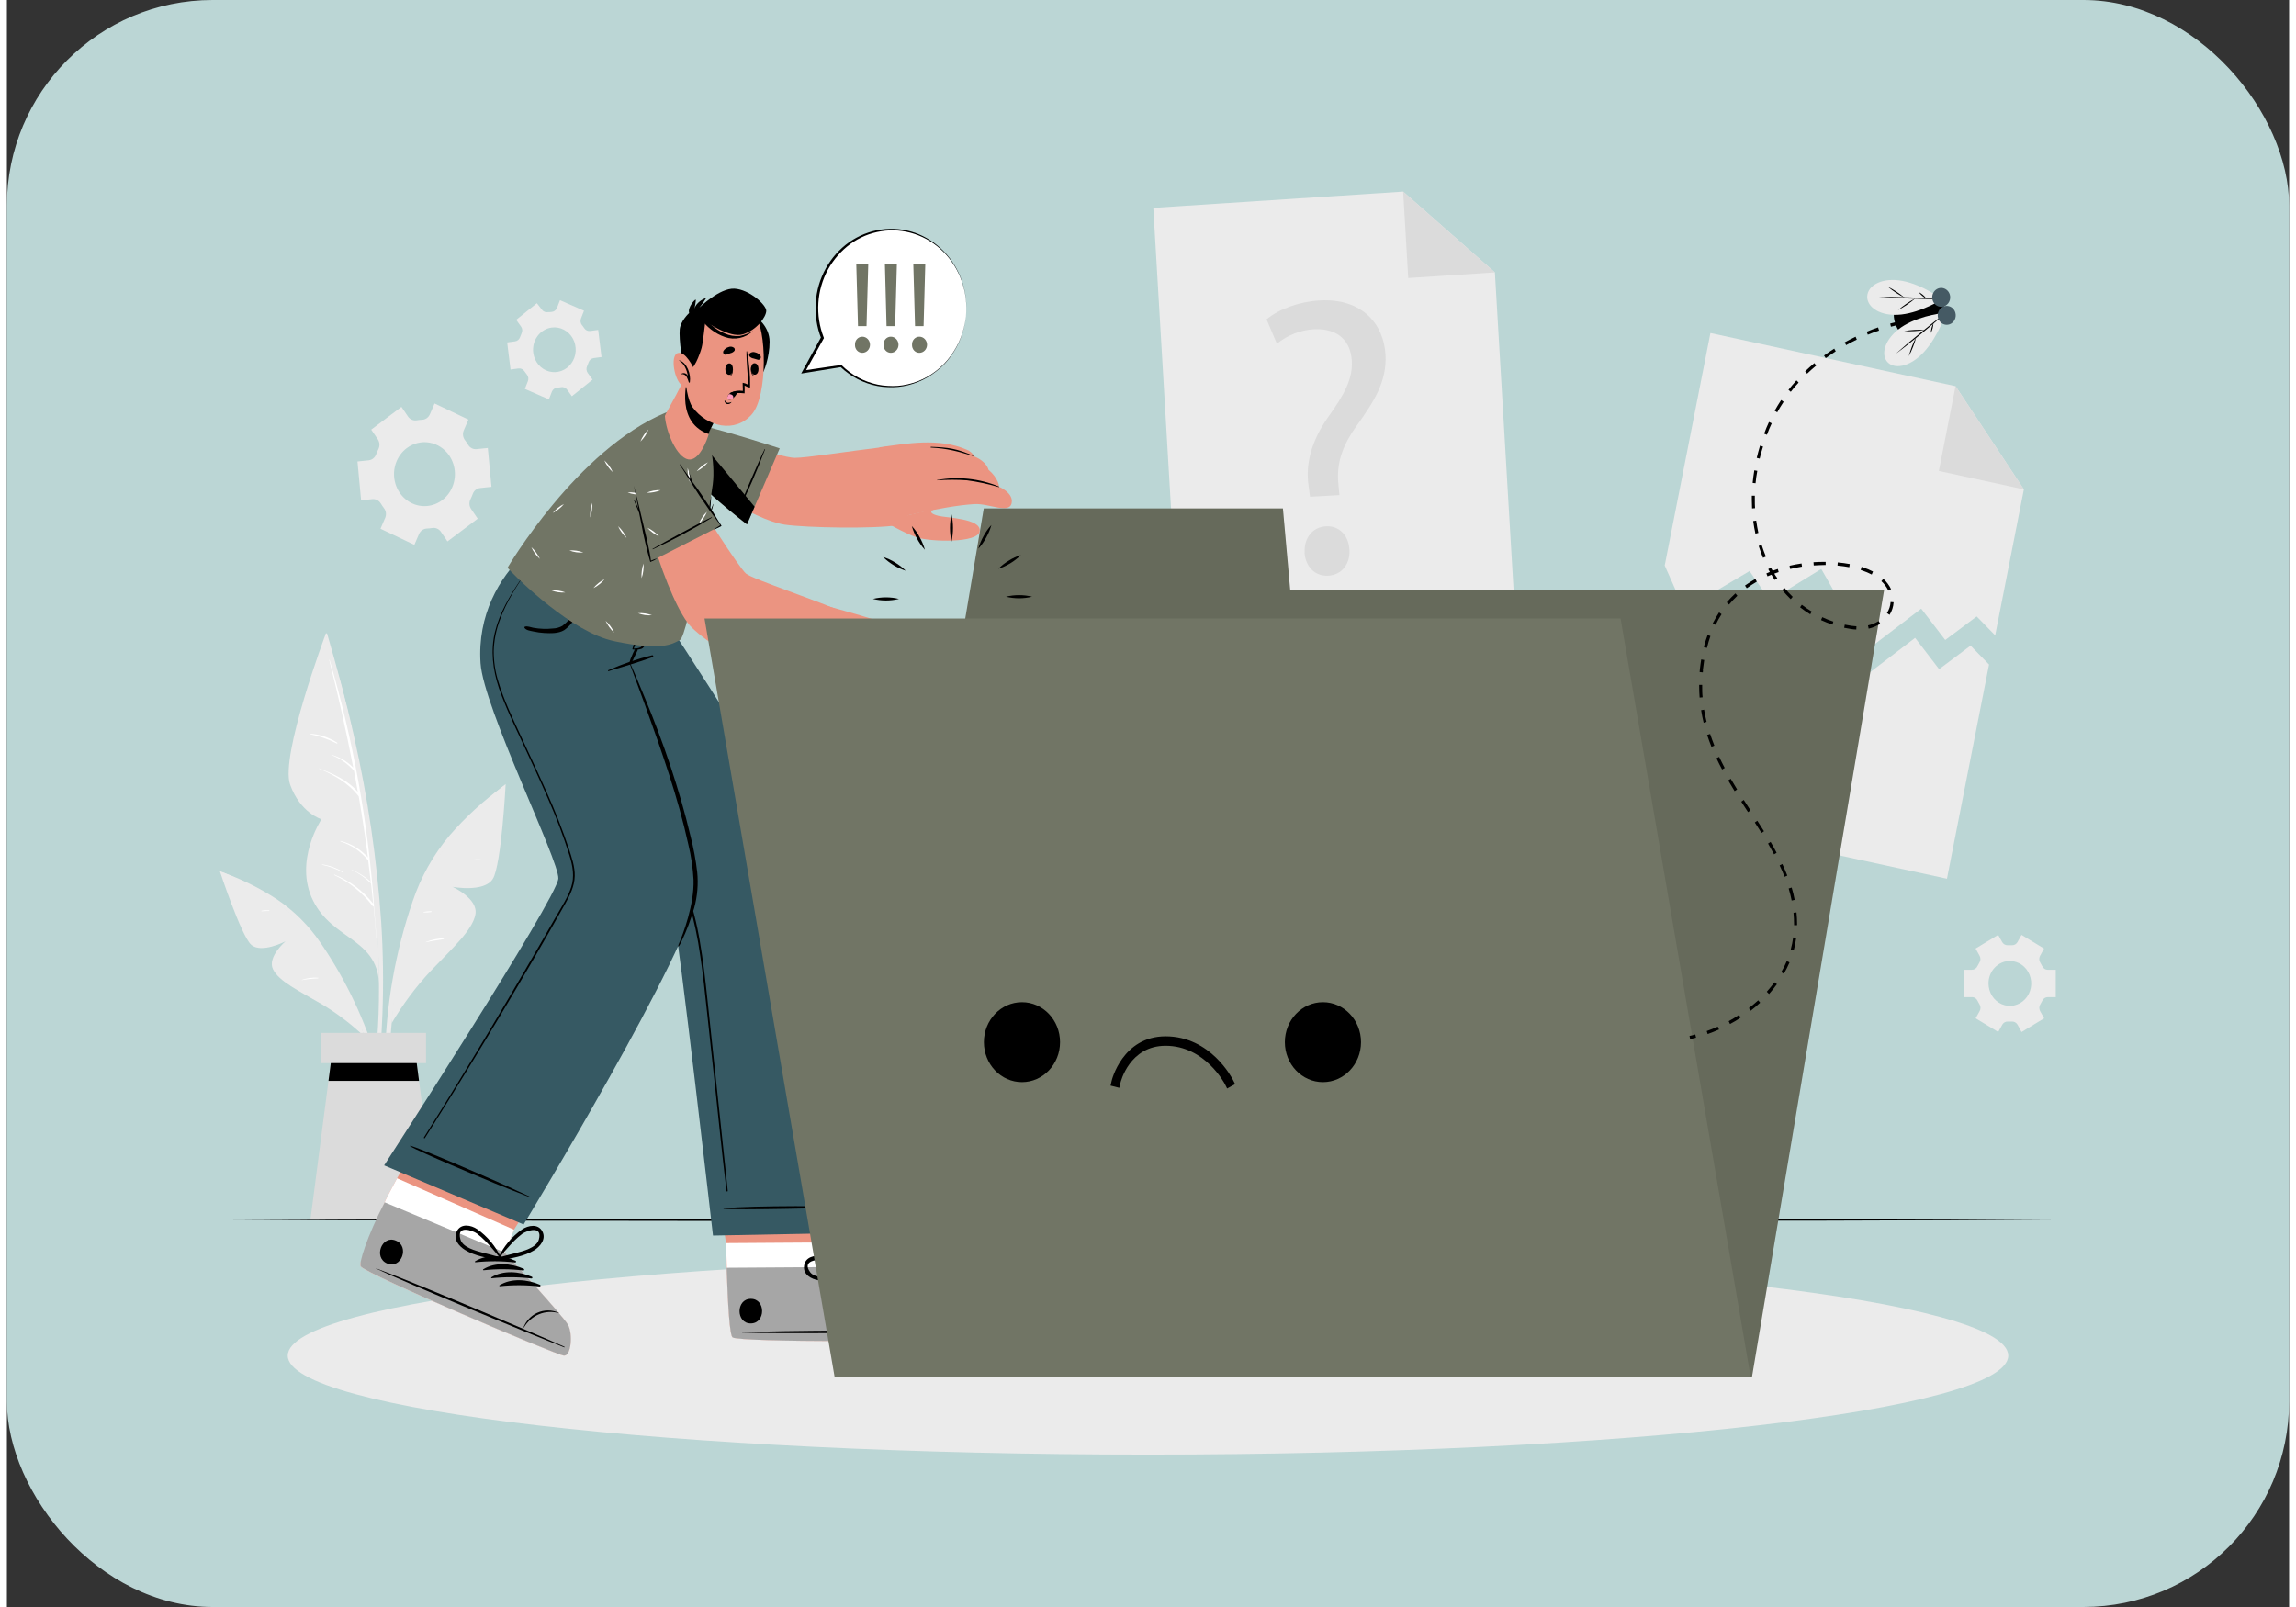 <svg xmlns="http://www.w3.org/2000/svg" width="420" height="294" viewBox="-3 -3 426 300" fill="none"><rect x="-3" y="-3" width="426" height="300" fill="#333333" stroke="none"/><g id="deeditor_bgCarrier" stroke-width="0">
  <rect id="dee_c_e" x="-3" y="-3" width="426" height="300" rx="38.4" fill="#bbd6d5" strokewidth="0"/>
</g>
<path d="M373.492 88.359L368.133 115.613L364.683 112.079L358.814 116.477L354.329 110.626L344.271 118.306L335.675 103.212L326.088 109.109L322.286 103.606L310.111 110.809L306.449 102.571L314.983 59.17L360.735 69.09L373.492 88.359Z" fill="#ebebeb"/>
<path d="M360.735 69.09L373.492 88.359L357.622 84.919L360.735 69.09Z" fill="#dbdbdb"/>
<path d="M366.99 121.057L359.134 161.041L297.506 147.682L305.306 108.021L308.969 116.253L321.149 109.05L324.946 114.554L334.538 108.662L343.129 123.756L353.192 116.077L357.672 121.922L363.546 117.529L366.99 121.057Z" fill="#ebebeb"/>
<path d="M278.785 116.371L215.981 120.452L210.991 35.803L257.628 32.769L274.747 47.851L278.785 116.371Z" fill="#ebebeb"/>
<path d="M257.628 32.769L274.747 47.851L258.574 48.904L257.628 32.769Z" fill="#dbdbdb"/>
<path d="M240.24 89.729L239.994 87.818C239.361 83.861 240.391 79.433 243.667 74.805C246.624 70.689 248.226 67.749 248.046 64.409C247.845 60.646 245.465 58.271 241.035 58.459C238.504 58.597 236.072 59.54 234.063 61.164L232.131 56.618C234.371 54.708 238.291 53.296 242.015 53.09C250.096 52.62 254.027 57.642 254.335 63.245C254.604 68.261 252.129 72.03 248.982 76.434C246.092 80.45 245.146 83.761 245.554 87.506L245.728 89.423L240.24 89.729ZM239.243 100.142C239.098 97.414 240.75 95.391 243.208 95.25C245.666 95.109 247.458 96.92 247.604 99.654C247.738 102.236 246.232 104.317 243.634 104.47C241.153 104.617 239.361 102.724 239.221 100.142H239.243Z" fill="#dbdbdb"/>
<path d="M83.149 75.329L76.832 72.324L75.953 74.353C75.823 74.642 75.62 74.89 75.367 75.068C75.113 75.246 74.818 75.349 74.513 75.364C74.166 75.376 73.82 75.411 73.478 75.47C73.177 75.517 72.869 75.477 72.588 75.355C72.307 75.233 72.063 75.032 71.882 74.776L70.644 72.959L65.005 77.204L66.242 79.021C66.415 79.284 66.516 79.59 66.535 79.908C66.555 80.225 66.493 80.543 66.354 80.826C66.195 81.15 66.051 81.481 65.923 81.82C65.812 82.119 65.626 82.38 65.384 82.576C65.142 82.772 64.854 82.895 64.551 82.931L62.44 83.149L63.117 90.399L65.24 90.176C65.544 90.15 65.85 90.212 66.123 90.355C66.396 90.498 66.627 90.717 66.791 90.987C66.881 91.14 66.976 91.287 67.077 91.434C67.177 91.581 67.278 91.722 67.385 91.863C67.578 92.11 67.702 92.408 67.744 92.725C67.785 93.042 67.742 93.364 67.62 93.657L66.735 95.703L73.058 98.713L73.937 96.673C74.068 96.383 74.272 96.137 74.526 95.96C74.781 95.782 75.076 95.681 75.382 95.668C75.725 95.653 76.067 95.617 76.406 95.562C76.707 95.515 77.015 95.555 77.296 95.677C77.577 95.799 77.821 95.999 78.002 96.256L79.24 98.073L84.885 93.827L83.647 92.01C83.47 91.75 83.365 91.444 83.345 91.124C83.326 90.805 83.391 90.487 83.535 90.205C83.691 89.883 83.831 89.554 83.955 89.217C84.063 88.916 84.248 88.653 84.491 88.457C84.733 88.26 85.023 88.139 85.327 88.106L87.45 87.882L86.766 80.632L84.644 80.85C84.341 80.878 84.037 80.817 83.766 80.675C83.494 80.533 83.265 80.315 83.104 80.044C83.009 79.891 82.913 79.745 82.813 79.597C82.712 79.451 82.611 79.303 82.505 79.168C82.313 78.918 82.189 78.618 82.148 78.3C82.107 77.982 82.149 77.658 82.269 77.363L83.149 75.329ZM79.565 82.038C80.22 82.997 80.589 84.139 80.626 85.319C80.662 86.499 80.365 87.664 79.771 88.666C79.177 89.668 78.314 90.463 77.29 90.951C76.266 91.438 75.127 91.595 74.018 91.402C72.909 91.21 71.879 90.676 71.058 89.869C70.238 89.062 69.664 88.018 69.409 86.868C69.154 85.718 69.229 84.515 69.625 83.41C70.022 82.306 70.721 81.349 71.635 80.662C72.861 79.74 74.384 79.368 75.871 79.626C77.358 79.884 78.687 80.751 79.565 82.038Z" fill="#ebebeb"/>
<path d="M368.693 171.526L364.482 174.077L365.226 175.43C365.338 175.624 365.393 175.848 365.386 176.074C365.379 176.3 365.31 176.52 365.187 176.706C365.058 176.917 364.935 177.135 364.823 177.364C364.731 177.567 364.586 177.738 364.404 177.857C364.223 177.976 364.012 178.037 363.798 178.035H362.32V183.144H363.81C364.024 183.142 364.234 183.203 364.415 183.322C364.597 183.441 364.742 183.612 364.834 183.815C364.946 184.044 365.07 184.262 365.198 184.473C365.321 184.659 365.39 184.879 365.397 185.105C365.404 185.332 365.349 185.555 365.238 185.749L364.493 187.102L368.704 189.654L369.454 188.295C369.563 188.103 369.721 187.946 369.91 187.842C370.099 187.738 370.311 187.691 370.524 187.707H371.241C371.453 187.692 371.666 187.739 371.855 187.843C372.044 187.946 372.201 188.103 372.31 188.295L373.061 189.659L377.266 187.108L376.522 185.749C376.416 185.554 376.364 185.332 376.372 185.107C376.38 184.883 376.447 184.665 376.566 184.479C376.695 184.267 376.818 184.044 376.93 183.821C377.022 183.618 377.168 183.447 377.349 183.328C377.531 183.209 377.741 183.148 377.955 183.15H379.445V178.041H377.944C377.73 178.043 377.52 177.982 377.338 177.863C377.157 177.744 377.011 177.573 376.919 177.37C376.807 177.147 376.684 176.923 376.555 176.712C376.436 176.525 376.368 176.308 376.361 176.083C376.353 175.859 376.405 175.637 376.51 175.442L377.255 174.083L373.05 171.531L372.299 172.872C372.191 173.065 372.033 173.222 371.844 173.326C371.655 173.429 371.442 173.476 371.23 173.46H370.871H370.513C370.3 173.475 370.086 173.428 369.897 173.324C369.707 173.221 369.548 173.064 369.438 172.872L368.693 171.526ZM370.871 176.406C371.66 176.405 372.432 176.649 373.089 177.109C373.745 177.569 374.257 178.222 374.559 178.988C374.862 179.753 374.941 180.595 374.788 181.408C374.634 182.22 374.254 182.967 373.696 183.553C373.138 184.139 372.427 184.538 371.653 184.699C370.879 184.86 370.077 184.777 369.348 184.459C368.62 184.142 367.997 183.604 367.559 182.915C367.122 182.225 366.889 181.415 366.89 180.587C366.889 180.037 366.991 179.493 367.191 178.985C367.391 178.477 367.684 178.015 368.054 177.627C368.424 177.238 368.863 176.929 369.346 176.719C369.83 176.508 370.348 176.4 370.871 176.4V176.406Z" fill="#ebebeb"/>
<path d="M95.928 53.602L92.07 56.707L92.96 57.947C93.093 58.124 93.174 58.337 93.195 58.561C93.216 58.785 93.175 59.011 93.078 59.212C92.971 59.441 92.877 59.676 92.798 59.917C92.729 60.13 92.605 60.318 92.439 60.46C92.274 60.602 92.074 60.693 91.862 60.723L90.384 60.923L91.011 65.985L92.49 65.785C92.705 65.754 92.924 65.787 93.122 65.88C93.32 65.974 93.489 66.125 93.61 66.315C93.745 66.519 93.89 66.716 94.046 66.903C94.191 67.069 94.286 67.276 94.322 67.498C94.358 67.72 94.332 67.948 94.248 68.155L93.688 69.602L98.168 71.56L98.728 70.113C98.811 69.906 98.948 69.727 99.124 69.597C99.299 69.467 99.505 69.391 99.719 69.378L100.078 69.337L100.43 69.278C100.638 69.237 100.852 69.257 101.049 69.334C101.247 69.412 101.42 69.545 101.55 69.719L102.463 70.972L106.322 67.867L105.42 66.626C105.29 66.447 105.21 66.233 105.189 66.009C105.168 65.784 105.208 65.558 105.302 65.356C105.409 65.129 105.502 64.895 105.582 64.656C105.651 64.444 105.776 64.256 105.941 64.114C106.106 63.971 106.306 63.88 106.518 63.851L107.996 63.651L107.369 58.588L105.89 58.788C105.676 58.82 105.457 58.788 105.259 58.696C105.061 58.603 104.891 58.454 104.77 58.265C104.63 58.053 104.485 57.853 104.328 57.677C104.198 57.507 104.113 57.303 104.084 57.087C104.054 56.87 104.08 56.65 104.16 56.448L104.72 55.002L100.24 53.044L99.68 54.49C99.596 54.697 99.458 54.875 99.283 55.005C99.108 55.134 98.903 55.211 98.689 55.225L98.33 55.26L98 55.272C97.793 55.313 97.579 55.294 97.381 55.216C97.184 55.138 97.01 55.005 96.88 54.831L95.928 53.602ZM98.689 58.147C99.469 58.042 100.261 58.182 100.966 58.549C101.67 58.916 102.256 59.493 102.648 60.209C103.04 60.925 103.221 61.747 103.169 62.571C103.117 63.395 102.834 64.184 102.355 64.839C101.876 65.494 101.223 65.986 100.479 66.252C99.734 66.518 98.931 66.546 98.171 66.334C97.411 66.121 96.728 65.677 96.209 65.057C95.689 64.437 95.355 63.67 95.25 62.851C95.18 62.305 95.214 61.75 95.349 61.217C95.484 60.685 95.718 60.186 96.038 59.748C96.358 59.311 96.756 58.945 97.211 58.67C97.666 58.395 98.168 58.218 98.689 58.147Z" fill="#ebebeb"/>
<path d="M67.099 186.267C67.31 180.582 67.235 174.891 66.875 169.215C66.074 157.494 64.372 145.861 61.785 134.429C60.362 127.996 58.615 121.669 56.79 115.348C56.734 115.154 56.442 115.207 56.493 115.407C62.132 137.692 66.758 160.683 66.438 183.85C66.349 190.318 65.632 196.698 65.05 203.142C65.05 203.313 65.302 203.383 65.341 203.207C66.5 197.674 66.881 191.9 67.099 186.267Z" fill="#ebebeb"/>
<path d="M56.493 115.389C56.493 115.389 47.958 138.145 49.868 143.472C51.778 148.799 55.72 149.94 55.72 149.94C55.72 149.94 50.495 157.772 54.146 165.116C57.798 172.46 65.906 172.114 66.466 180.44C66.45 180.481 66.898 145.665 56.493 115.389Z" fill="#ebebeb"/>
<path d="M65.52 166.104C65.534 166.066 65.534 166.024 65.52 165.987C64.4 150.451 61.624 135.096 57.243 120.211C57.243 120.17 57.159 120.181 57.17 120.211C58.862 126.875 60.355 133.566 61.65 140.285C60.503 139.144 59.101 138.323 57.574 137.898C57.574 137.898 57.529 137.933 57.574 137.945C59.178 138.562 60.621 139.57 61.785 140.885C62.031 142.208 62.278 143.525 62.507 144.848C60.598 142.608 57.954 141.496 55.306 140.438C55.3 140.441 55.294 140.445 55.291 140.451C55.287 140.457 55.285 140.463 55.285 140.47C55.285 140.477 55.287 140.484 55.291 140.49C55.294 140.495 55.3 140.5 55.306 140.503C58.066 141.679 60.81 143.196 62.681 145.695C63.33 149.47 63.902 153.258 64.394 157.061C63.016 155.544 61.247 154.48 59.304 153.997C59.242 153.997 59.209 154.074 59.27 154.091C61.267 154.709 63.049 155.922 64.4 157.584H64.434C64.602 158.917 64.762 160.255 64.915 161.6C63.849 160.652 62.644 159.89 61.348 159.342C61.314 159.342 61.292 159.383 61.348 159.395C62.671 159.997 63.882 160.839 64.926 161.882C64.926 161.882 64.954 161.882 64.971 161.882C65.111 163.158 65.251 164.434 65.374 165.71C63.451 163.269 60.956 161.397 58.134 160.277C58.122 160.277 58.11 160.282 58.102 160.291C58.093 160.3 58.089 160.312 58.089 160.324C58.089 160.337 58.093 160.349 58.102 160.357C58.11 160.366 58.122 160.371 58.134 160.371C60.92 161.661 63.368 163.64 65.268 166.139C65.289 166.167 65.317 166.187 65.349 166.198C65.381 166.208 65.415 166.208 65.447 166.198C65.632 168.156 65.8 170.114 65.934 172.078C65.934 172.108 65.979 172.108 65.979 172.078C65.834 170.106 65.68 168.115 65.52 166.104Z" fill="#ffffff"/>
<path d="M58.66 135.658C57.114 134.647 55.349 134.069 53.53 133.976C53.522 133.976 53.513 133.98 53.507 133.986C53.5 133.993 53.497 134.002 53.497 134.011C53.497 134.02 53.5 134.029 53.507 134.036C53.513 134.043 53.522 134.046 53.53 134.046C55.288 134.396 56.995 134.99 58.604 135.81C58.671 135.828 58.722 135.705 58.66 135.658Z" fill="#ffffff"/>
<path d="M59.696 159.748C58.508 159.032 57.2 158.563 55.843 158.366C55.798 158.366 55.793 158.431 55.843 158.442C57.168 158.721 58.45 159.192 59.651 159.842C59.702 159.871 59.746 159.777 59.696 159.748Z" fill="#ffffff"/>
<path d="M89.544 143.866C85.933 146.486 82.618 149.528 79.66 152.933C76.61 156.538 74.257 160.732 72.733 165.281C69.489 174.758 67.745 184.729 67.57 194.798C67.461 200.375 67.97 205.945 69.087 211.398C69.096 211.437 69.119 211.472 69.152 211.494C69.185 211.516 69.224 211.524 69.262 211.517C69.3 211.509 69.334 211.486 69.357 211.453C69.38 211.42 69.389 211.379 69.384 211.339C67.994 201.717 68.047 191.926 69.541 182.321C71.008 172.913 73.309 162.67 79.01 155.02C82.113 150.851 85.982 147.576 89.807 144.189C90.009 144.001 89.751 143.713 89.544 143.866Z" fill="#ebebeb"/>
<path d="M68.824 188.013C70.879 184.523 73.294 181.281 76.026 178.346C80.298 173.86 83.894 170.673 84.454 167.709C85.014 164.746 80.175 162.558 80.175 162.558C80.175 162.558 86.083 163.676 87.702 161.071C89.32 158.466 90.098 143.378 90.098 143.378C90.098 143.378 79.346 151.439 74.334 162.741C69.322 174.042 68.824 188.013 68.824 188.013Z" fill="#ebebeb"/>
<path d="M86.24 157.531C85.532 157.42 84.814 157.395 84.101 157.455C84.017 157.455 84.022 157.608 84.101 157.613C84.806 157.613 85.518 157.578 86.223 157.613C86.231 157.611 86.239 157.607 86.244 157.6C86.25 157.594 86.254 157.586 86.256 157.578C86.258 157.569 86.257 157.56 86.254 157.552C86.251 157.544 86.246 157.537 86.24 157.531Z" fill="#ffffff"/>
<path d="M78.518 172.166C77.382 172.191 76.26 172.426 75.202 172.86C75.202 172.86 75.202 172.919 75.202 172.913C76.322 172.637 77.403 172.525 78.512 172.325C78.526 172.319 78.539 172.308 78.548 172.294C78.557 172.28 78.562 172.264 78.562 172.248C78.563 172.231 78.559 172.215 78.551 172.2C78.543 172.186 78.532 172.174 78.518 172.166Z" fill="#ffffff"/>
<path d="M76.199 167.11C75.728 167.106 75.257 167.149 74.794 167.239C74.785 167.242 74.778 167.248 74.772 167.256C74.767 167.264 74.764 167.273 74.764 167.283C74.764 167.293 74.767 167.302 74.772 167.31C74.778 167.318 74.785 167.324 74.794 167.327C75.263 167.356 75.734 167.334 76.199 167.262C76.219 167.262 76.237 167.254 76.251 167.24C76.264 167.226 76.272 167.206 76.272 167.186C76.272 167.166 76.264 167.146 76.251 167.132C76.237 167.118 76.219 167.11 76.199 167.11Z" fill="#ffffff"/>
<path d="M37.302 159.871C40.801 161.117 44.155 162.776 47.298 164.816C50.559 166.992 53.387 169.812 55.625 173.119C60.334 180.002 63.939 187.646 66.299 195.751C67.614 200.238 68.426 204.872 68.718 209.557C68.712 209.588 68.696 209.615 68.673 209.634C68.65 209.654 68.621 209.664 68.592 209.664C68.562 209.664 68.534 209.654 68.511 209.634C68.488 209.615 68.472 209.588 68.466 209.557C67.477 201.434 65.281 193.523 61.959 186.114C58.694 178.852 54.578 171.126 48.283 166.316C44.856 163.699 41.003 161.982 37.162 160.171C36.96 160.101 37.1 159.801 37.302 159.871Z" fill="#ebebeb"/>
<path d="M63.79 190.571C61.357 188.246 58.688 186.21 55.832 184.497C51.386 181.904 47.774 180.198 46.67 177.935C45.567 175.671 49 172.731 49 172.731C49 172.731 44.464 175.083 42.582 173.348C40.701 171.614 36.747 159.618 36.747 159.618C36.747 159.618 47.225 163.529 53.76 171.461C60.295 179.393 63.79 190.571 63.79 190.571Z" fill="#ebebeb"/>
<path d="M55.093 179.528C54.063 179.453 53.028 179.586 52.046 179.922C52.046 179.922 52.046 179.975 52.046 179.969C53.048 179.789 54.06 179.679 55.076 179.64C55.149 179.64 55.166 179.534 55.093 179.528Z" fill="#ffffff"/>
<path d="M45.954 166.945C45.484 166.905 45.011 166.932 44.548 167.027C44.498 167.027 44.514 167.121 44.548 167.115C45.013 167.063 45.466 167.08 45.926 167.068C45.94 167.069 45.954 167.064 45.965 167.055C45.977 167.046 45.985 167.033 45.988 167.019C45.991 167.004 45.99 166.989 45.983 166.975C45.977 166.962 45.967 166.951 45.954 166.945Z" fill="#ffffff"/>
<path d="M77.302 224.722H53.654L57.025 198.785L57.887 192.135H73.069L73.931 198.785L77.302 224.722Z" fill="#dbdbdb"/>
<path d="M73.931 198.785H57.025L57.887 192.135H73.069L73.931 198.785Z" fill="#000000"/>
<path d="M75.236 189.83H55.714V195.463H75.236V189.83Z" fill="#dbdbdb"/>
<path d="M38.618 224.722L81.183 224.581L123.749 224.528L208.88 224.428L294.011 224.528L336.577 224.581L379.142 224.722L336.577 224.869L294.011 224.916L208.88 225.016L123.749 224.916L81.183 224.863L38.618 224.722Z" fill="#000000"/>
<path d="M210 268.546C298.683 268.546 370.574 260.274 370.574 250.071C370.574 239.867 298.683 231.596 210 231.596C121.317 231.596 49.426 239.867 49.426 250.071C49.426 260.274 121.317 268.546 210 268.546Z" fill="#ebebeb"/>
<path d="M172.62 247.013C171.315 247.477 133.902 247.601 132.468 246.672C131.908 246.319 131.589 240.598 131.348 233.671C131.298 232.178 131.258 230.631 131.225 229.067L128.24 208.111L153.255 207.94L155.613 228.903L155.518 233.512C155.518 233.512 169.865 240.186 171.332 241.398C172.799 242.609 173.925 246.548 172.62 247.013Z" fill="#EB9481"/>
<path d="M172.62 247.013C171.315 247.478 133.901 247.601 132.468 246.672C131.807 246.237 131.449 237.881 131.247 229.067L155.585 228.903L155.489 233.513C155.489 233.513 169.837 240.186 171.304 241.398C172.771 242.609 173.925 246.548 172.62 247.013Z" fill="#ffffff"/>
<path d="M172.62 247.013C171.315 247.477 133.902 247.601 132.468 246.672C131.908 246.319 131.589 240.598 131.348 233.671L155.467 233.512C155.467 233.512 169.814 240.186 171.281 241.398C172.749 242.609 173.925 246.548 172.62 247.013Z" fill="#a6a6a6"/>
<path d="M172.077 245.443C165.805 245.302 140.493 245.367 134.282 245.731C134.232 245.731 134.232 245.766 134.282 245.772C140.498 246.049 165.81 245.772 172.077 245.549C172.211 245.543 172.211 245.443 172.077 245.443Z" fill="#000000"/>
<path d="M168.89 239.992C168.193 239.976 167.5 240.111 166.855 240.391C166.21 240.67 165.627 241.087 165.144 241.615C164.263 242.557 163.765 243.822 163.755 245.143C163.755 245.184 163.822 245.184 163.828 245.143C164.036 243.842 164.639 242.647 165.548 241.735C166.456 240.824 167.621 240.246 168.868 240.086C168.88 240.089 168.892 240.087 168.903 240.081C168.913 240.074 168.921 240.063 168.924 240.051C168.927 240.039 168.925 240.025 168.919 240.014C168.912 240.003 168.902 239.995 168.89 239.992Z" fill="#000000"/>
<path d="M157.92 234.159C155.411 234.13 152.505 235.071 150.948 237.234C150.892 237.317 151.004 237.405 151.077 237.364C153.269 236.149 155.578 235.183 157.965 234.483C158.002 234.472 158.034 234.448 158.055 234.414C158.076 234.38 158.084 234.34 158.079 234.3C158.073 234.26 158.054 234.224 158.025 234.198C157.996 234.172 157.958 234.158 157.92 234.159Z" fill="#000000"/>
<path d="M159.869 234.941C157.354 234.941 154.448 235.859 152.897 238.017C152.835 238.105 152.947 238.193 153.025 238.152C155.214 236.933 157.522 235.965 159.908 235.265C159.944 235.254 159.976 235.23 159.997 235.197C160.018 235.164 160.027 235.124 160.022 235.085C160.017 235.046 159.999 235.01 159.971 234.983C159.943 234.957 159.906 234.942 159.869 234.941Z" fill="#000000"/>
<path d="M161.806 235.729C159.298 235.729 156.391 236.641 154.834 238.804C154.778 238.887 154.89 238.975 154.963 238.934C157.155 237.719 159.464 236.753 161.851 236.053C161.888 236.042 161.92 236.018 161.941 235.984C161.962 235.95 161.971 235.91 161.965 235.87C161.96 235.83 161.94 235.794 161.911 235.768C161.882 235.742 161.845 235.728 161.806 235.729Z" fill="#000000"/>
<path d="M163.75 236.517C161.235 236.488 158.329 237.429 156.778 239.592C156.716 239.675 156.834 239.763 156.906 239.722C159.098 238.506 161.407 237.54 163.794 236.841C163.831 236.83 163.863 236.806 163.884 236.772C163.905 236.738 163.914 236.698 163.908 236.658C163.903 236.618 163.883 236.582 163.854 236.556C163.825 236.53 163.788 236.516 163.75 236.517Z" fill="#000000"/>
<path d="M135.861 239.469C133.061 239.469 133.061 244.085 135.861 244.067C138.661 244.049 138.684 239.451 135.861 239.469Z" fill="#000000"/>
<path d="M160.614 227.115C159.342 226.01 157.741 227.115 156.962 228.25C155.667 230.256 154.894 232.583 154.722 235C154.722 235.053 154.762 235.077 154.801 235.077C154.811 235.126 154.832 235.173 154.863 235.212C154.893 235.252 154.932 235.283 154.977 235.303C155.021 235.323 155.07 235.332 155.118 235.328C155.166 235.325 155.213 235.309 155.254 235.282C157.035 233.983 159.096 232.819 160.446 230.978C161.213 229.908 161.84 228.144 160.614 227.115ZM157.556 232.725C156.694 233.389 155.803 234.006 154.963 234.706C155.411 233.389 155.798 232.06 156.369 230.79C156.633 230.181 156.936 229.592 157.276 229.026C157.836 228.15 160.278 225.939 160.535 228.803C160.681 230.373 158.581 231.937 157.556 232.725Z" fill="#000000"/>
<path d="M148.473 236C150.657 236.341 152.914 235.682 155.058 235.324C155.105 235.311 155.148 235.287 155.184 235.253C155.22 235.22 155.248 235.178 155.266 235.131C155.284 235.084 155.292 235.034 155.288 234.983C155.284 234.933 155.268 234.884 155.243 234.841C155.251 234.835 155.258 234.826 155.262 234.817C155.267 234.807 155.269 234.796 155.269 234.786C155.269 234.775 155.267 234.764 155.262 234.754C155.258 234.745 155.251 234.736 155.243 234.73C153.52 233.116 151.422 232.007 149.162 231.513C147.84 231.249 145.97 231.631 145.802 233.354C145.6 234.977 147.196 235.788 148.473 236ZM146.95 234.506C145.27 232.248 148.478 232.054 149.442 232.289C150.066 232.454 150.68 232.662 151.278 232.913C152.503 233.446 153.701 234.045 154.868 234.706C153.804 234.818 152.757 235.018 151.698 235.171C150.433 235.347 147.89 235.747 146.95 234.506Z" fill="#000000"/>
<path d="M91.459 111.25C91.459 111.25 120.506 163.135 121.285 166.78C122.478 172.378 128.8 227.656 128.8 227.656L159.04 227.068C159.04 227.068 153.832 178.329 148.898 162.27C145.348 150.704 119.711 112.343 119.711 112.343L91.459 111.25Z" fill="#365963"/>
<path d="M156.29 222.223C151.95 222.188 136.567 222.005 130.788 222.57C130.743 222.57 130.749 222.652 130.788 222.658C132.776 222.958 151.945 222.493 156.285 222.346C156.294 222.35 156.303 222.351 156.313 222.35C156.323 222.348 156.332 222.345 156.34 222.339C156.348 222.334 156.354 222.326 156.359 222.317C156.364 222.308 156.367 222.299 156.367 222.289C156.368 222.278 156.366 222.268 156.362 222.259C156.358 222.25 156.352 222.242 156.345 222.235C156.337 222.229 156.328 222.224 156.319 222.222C156.309 222.22 156.3 222.22 156.29 222.223Z" fill="#000000"/>
<path d="M96.415 116.012C98.319 119.146 100.335 122.216 102.273 125.326C104.21 128.437 106.159 131.547 108.08 134.652C111.91 140.924 115.644 147.237 119.28 153.591C121.055 156.537 122.573 159.644 123.816 162.876C124.951 166.108 125.804 169.442 126.364 172.837C126.958 176.241 127.35 179.681 127.714 183.121C128.087 186.778 128.477 190.438 128.884 194.099C129.679 201.59 130.476 209.081 131.275 216.572C131.37 217.489 131.466 218.407 131.555 219.33C131.555 219.465 131.337 219.489 131.32 219.33C130.43 211.892 129.69 204.424 128.884 196.986C128.481 193.274 128.079 189.563 127.68 185.855C127.305 182.403 126.946 178.946 126.437 175.518C125.969 172.134 125.258 168.793 124.309 165.522C123.263 162.135 121.862 158.881 120.131 155.82C116.631 149.475 112.924 143.243 109.217 137.004C105.51 130.765 101.702 124.474 97.793 118.311C97.311 117.553 96.824 116.794 96.32 116.048C96.281 116.006 96.382 115.954 96.415 116.012Z" fill="#000000"/>
<path d="M100.979 250.071C99.602 249.982 64.019 234.847 63.034 233.412C62.99 233.328 62.97 233.232 62.978 233.136C62.978 231.848 65.447 227.356 67.508 221.453C67.637 221.076 68.555 219.324 69.826 216.966C73.36 210.504 79.52 199.373 79.52 199.373L102.777 209.075L91.644 226.568L89.914 230.802C89.914 230.802 100.828 242.65 101.746 244.326C102.665 246.002 102.351 250.153 100.979 250.071Z" fill="#EB9481"/>
<path d="M100.979 250.07C99.602 249.982 64.019 234.847 63.034 233.412C62.99 233.328 62.97 233.232 62.978 233.136C62.978 231.848 65.447 227.356 67.508 221.453C67.637 221.076 68.555 219.324 69.826 216.966L91.666 226.568L89.936 230.802C89.936 230.802 100.85 242.65 101.769 244.326C102.687 246.002 102.351 250.153 100.979 250.07Z" fill="#ffffff"/>
<path d="M100.979 250.07C99.602 249.982 64.019 234.847 63.034 233.412C62.653 232.866 64.243 227.768 67.514 221.453L89.914 230.808C89.914 230.808 100.828 242.644 101.752 244.332C102.676 246.019 102.351 250.153 100.979 250.07Z" fill="#a6a6a6"/>
<path d="M101.035 248.401C95.273 245.802 71.786 235.888 65.901 233.783C65.85 233.783 65.839 233.783 65.901 233.818C71.562 236.523 95.121 246.237 101.013 248.518C101.125 248.548 101.158 248.454 101.035 248.401Z" fill="#000000"/>
<path d="M100.027 242.091C99.388 241.797 98.698 241.644 98 241.644C97.302 241.644 96.612 241.797 95.973 242.091C94.824 242.62 93.913 243.593 93.43 244.808C93.43 244.843 93.481 244.873 93.498 244.837C94.158 243.71 95.148 242.838 96.32 242.351C97.493 241.864 98.783 241.79 99.999 242.138C100.009 242.136 100.017 242.129 100.022 242.121C100.027 242.112 100.029 242.101 100.027 242.091Z" fill="#000000"/>
<path d="M91.946 232.366C89.634 231.349 86.598 231.078 84.386 232.472C84.302 232.525 84.386 232.648 84.459 232.642C86.925 232.38 89.41 232.393 91.874 232.683C91.912 232.688 91.95 232.677 91.981 232.654C92.012 232.631 92.034 232.597 92.043 232.558C92.052 232.519 92.047 232.478 92.029 232.443C92.011 232.408 91.982 232.38 91.946 232.366Z" fill="#000000"/>
<path d="M93.464 233.859C91.151 232.842 88.116 232.572 85.904 233.965C85.82 234.018 85.904 234.142 85.977 234.136C88.442 233.87 90.928 233.884 93.391 234.177C93.429 234.181 93.467 234.171 93.498 234.148C93.529 234.125 93.552 234.091 93.561 234.052C93.57 234.013 93.565 233.972 93.547 233.936C93.529 233.901 93.5 233.874 93.464 233.859Z" fill="#000000"/>
<path d="M94.987 235.353C92.669 234.336 89.634 234.065 87.427 235.459C87.338 235.512 87.427 235.635 87.494 235.629C89.96 235.364 92.446 235.377 94.909 235.67C94.948 235.677 94.987 235.669 95.02 235.646C95.053 235.624 95.077 235.589 95.087 235.549C95.096 235.51 95.092 235.467 95.073 235.431C95.055 235.394 95.024 235.367 94.987 235.353Z" fill="#000000"/>
<path d="M96.505 236.846C94.186 235.829 91.157 235.559 88.945 236.946C88.855 237.005 88.945 237.129 89.012 237.123C91.478 236.857 93.963 236.871 96.426 237.164C96.465 237.171 96.505 237.162 96.538 237.14C96.571 237.117 96.594 237.083 96.604 237.043C96.614 237.003 96.609 236.961 96.591 236.924C96.572 236.888 96.542 236.86 96.505 236.846Z" fill="#000000"/>
<path d="M69.597 228.597C66.982 227.503 65.358 231.778 67.984 232.872C70.61 233.965 72.24 229.69 69.597 228.597Z" fill="#000000"/>
<path d="M96.958 226.897C96.169 225.375 94.304 225.751 93.167 226.509C91.252 227.856 89.707 229.708 88.687 231.878C88.683 231.887 88.68 231.898 88.68 231.908C88.68 231.919 88.682 231.93 88.687 231.939C88.691 231.949 88.697 231.957 88.705 231.964C88.713 231.971 88.722 231.975 88.732 231.978C88.732 232.172 88.855 232.401 89.073 232.354C91.196 231.843 93.52 231.578 95.424 230.402C96.516 229.72 97.703 228.338 96.958 226.897ZM92.114 230.89C91.078 231.166 90.037 231.39 89.012 231.707C89.86 230.635 90.759 229.609 91.706 228.632C92.172 228.166 92.668 227.734 93.189 227.338C94.001 226.75 97.07 225.663 96.286 228.42C95.855 229.943 93.352 230.561 92.114 230.89Z" fill="#000000"/>
<path d="M82.527 230.349C84.431 231.525 86.755 231.801 88.872 232.319C89.09 232.372 89.236 232.142 89.219 231.942C89.23 231.941 89.24 231.937 89.248 231.931C89.257 231.924 89.264 231.916 89.268 231.906C89.273 231.896 89.275 231.885 89.274 231.874C89.273 231.862 89.27 231.852 89.264 231.843C88.245 229.668 86.701 227.813 84.784 226.462C83.664 225.698 81.788 225.316 80.993 226.833C80.198 228.35 81.413 229.661 82.527 230.349ZM81.654 228.362C80.875 225.604 83.938 226.698 84.75 227.291C85.272 227.687 85.766 228.122 86.229 228.591C87.174 229.569 88.071 230.598 88.917 231.672C87.892 231.354 86.85 231.125 85.814 230.849C84.56 230.496 82.079 229.908 81.654 228.362Z" fill="#000000"/>
<path d="M93.453 225.592L67.418 214.555C67.418 214.555 99.697 164.722 99.932 161.012C100.145 157.731 85.966 129.142 85.411 120.811C84.806 111.814 88.928 104.858 93.464 100.536L120.316 112.526C120.316 112.526 117.482 117.282 113.036 119.934C113.036 119.934 126.806 152.98 126.022 163.141C125.238 173.301 93.453 225.592 93.453 225.592Z" fill="#365963"/>
<path d="M94.606 220.394C90.843 218.695 91.946 219.124 88.161 217.454C86.313 216.643 74.161 211.333 72.29 210.892C72.251 210.892 72.223 210.951 72.262 210.974C73.881 212.015 86.134 217.101 87.998 217.878C91.812 219.453 90.731 218.959 94.562 220.488C94.567 220.496 94.575 220.503 94.584 220.507C94.592 220.511 94.602 220.512 94.611 220.512C94.621 220.511 94.63 220.507 94.638 220.502C94.646 220.496 94.652 220.488 94.656 220.479C94.661 220.47 94.663 220.46 94.662 220.45C94.662 220.44 94.659 220.431 94.654 220.422C94.649 220.414 94.642 220.407 94.634 220.402C94.625 220.397 94.616 220.394 94.606 220.394Z" fill="#000000"/>
<path d="M117.438 119.329C114.642 120.013 111.907 120.945 109.262 122.116C109.251 122.12 109.241 122.126 109.233 122.134C109.224 122.141 109.217 122.151 109.212 122.162C109.207 122.172 109.205 122.184 109.204 122.196C109.203 122.207 109.205 122.219 109.208 122.231C109.212 122.242 109.218 122.252 109.225 122.261C109.233 122.27 109.242 122.277 109.252 122.282C109.262 122.287 109.273 122.29 109.284 122.291C109.296 122.292 109.307 122.29 109.318 122.286C112.062 121.446 114.85 120.658 117.55 119.664C117.757 119.587 117.65 119.282 117.438 119.329Z" fill="#000000"/>
<path d="M114.24 118.188C113.979 118.675 113.749 119.18 113.551 119.699C113.358 120.093 113.238 120.522 113.198 120.963C113.198 121.052 113.31 121.069 113.361 121.016C113.642 120.663 113.868 120.267 114.033 119.84C114.262 119.376 114.498 118.917 114.716 118.441C114.867 118.094 114.414 117.87 114.24 118.188Z" fill="#000000"/>
<path d="M114.576 115.518C114.744 115.083 114.906 114.654 115.08 114.219C115.254 113.784 115.472 113.337 115.64 112.878C115.64 112.808 115.774 112.878 115.746 112.931C115.578 113.366 115.472 113.825 115.343 114.272C115.214 114.719 115.069 115.166 114.929 115.613C114.666 116.442 114.369 117.265 114.005 118.07C114.445 118.093 114.885 118.013 115.293 117.835C115.709 117.556 116.029 117.143 116.206 116.659C116.441 116.177 116.659 115.683 116.9 115.201C117.196 114.68 117.446 114.13 117.645 113.56C117.645 113.49 117.779 113.56 117.751 113.613C117.386 114.819 116.908 115.983 116.323 117.088C116.071 117.518 115.875 117.97 115.416 118.135C114.919 118.281 114.399 118.319 113.887 118.247C113.82 118.247 113.742 118.247 113.764 118.141C113.993 117.253 114.264 116.378 114.576 115.518Z" fill="#000000"/>
<path d="M113.434 121.01C114.391 123.133 115.231 125.25 116.122 127.367C117.012 129.484 117.802 131.53 118.602 133.635C120.204 137.88 121.638 142.208 122.898 146.571C123.519 148.735 124.096 150.916 124.611 153.115C125.179 155.307 125.594 157.54 125.854 159.795C126.079 162.046 125.889 164.322 125.294 166.498C124.677 168.649 123.884 170.74 122.926 172.749C122.338 174.019 122.142 173.848 122.422 173.207C123.222 171.384 125.322 165.863 125.171 161.224C125.049 159.003 124.722 156.799 124.197 154.644C123.708 152.421 123.157 150.216 122.545 148.029C121.352 143.713 119.935 139.485 118.479 135.264C117.662 132.912 116.799 130.56 115.959 128.208C115.119 125.856 114.279 123.692 113.338 121.093C113.31 120.987 113.406 120.946 113.434 121.01Z" fill="#000000"/>
<path d="M93.671 113.996C94.136 113.813 94.791 114.113 95.262 114.196C95.871 114.304 96.486 114.369 97.104 114.39C97.715 114.412 98.327 114.391 98.935 114.325C99.548 114.308 100.148 114.141 100.688 113.837C101.574 113.159 102.333 112.316 102.928 111.35C103.637 110.362 104.222 109.283 104.67 108.139C104.67 108.069 104.787 108.139 104.765 108.186C104.569 108.839 104.423 109.497 104.205 110.138C103.963 110.74 103.675 111.321 103.342 111.873C102.803 112.984 102.006 113.935 101.024 114.637C99.943 115.283 98.554 115.224 97.35 115.172C96.652 115.129 95.958 115.033 95.273 114.883C94.78 114.772 93.951 114.689 93.638 114.237C93.623 114.219 93.612 114.199 93.606 114.177C93.599 114.154 93.597 114.131 93.601 114.108C93.604 114.085 93.612 114.063 93.624 114.044C93.636 114.024 93.652 114.008 93.671 113.996Z" fill="#000000"/>
<path d="M74.85 209.328C79.128 202.523 83.328 195.663 87.45 188.748C91.571 181.833 95.637 174.865 99.646 167.845C100.604 166.169 101.707 164.499 102.323 162.641C102.995 160.624 102.614 158.666 102.01 156.69C100.868 153.086 99.533 149.552 98.011 146.106C96.51 142.631 94.892 139.215 93.302 135.787C91.711 132.359 90.048 128.972 88.822 125.397C87.702 121.981 87.248 118.441 88.122 114.901C88.995 111.361 90.877 108.233 92.842 105.287C93.358 104.511 93.89 103.741 94.41 102.935C94.45 102.877 94.534 102.935 94.494 103.006C92.327 106.075 90.216 109.327 88.945 112.931C88.295 114.708 87.932 116.586 87.87 118.488C87.859 120.419 88.144 122.338 88.715 124.174C89.768 127.749 91.431 131.13 92.982 134.493C94.534 137.857 96.191 141.338 97.72 144.801C99.297 148.287 100.699 151.857 101.92 155.497C102.441 157.114 103.04 158.807 102.995 160.542C102.956 162.441 102.094 164.152 101.198 165.751C97.278 172.719 93.262 179.605 89.174 186.449C85.086 193.293 80.881 200.138 76.625 206.911L75.012 209.469C74.928 209.575 74.782 209.452 74.85 209.328Z" fill="#000000"/>
<path d="M121.806 80.832C124.23 86.418 136.478 94.115 142.212 94.944C146.334 95.532 158.866 95.744 163.162 95.056C168.202 94.245 164.349 79.986 161.375 80.356C153.199 81.356 146.255 82.473 144.071 82.473C141.406 82.473 126.986 77.616 125.25 76.928C120.994 75.264 120.434 77.663 121.806 80.832Z" fill="#EB9481"/>
<path d="M121.884 82.32C124.953 87.089 135.15 94.886 135.15 94.886L136.567 91.593L141.254 80.703C141.254 80.703 131.886 77.616 125.72 76.205C124.994 76.031 124.256 75.921 123.514 75.876C119.577 75.652 119.235 78.204 121.884 82.32Z" fill="#717565"/>
<path d="M121.884 82.32C124.953 87.089 135.15 94.886 135.15 94.886L136.567 91.593C132.765 86.954 126.89 79.927 123.514 75.887C119.577 75.652 119.235 78.204 121.884 82.32Z" fill="#000000"/>
<path d="M133.314 92.675C134.092 90.67 137.553 82.596 138.415 80.915C138.471 80.797 138.561 80.809 138.51 80.915C137.009 84.93 135.301 88.855 133.392 92.675C133.37 92.745 133.28 92.722 133.314 92.675Z" fill="#000000"/>
<path d="M159.875 80.503C164.847 79.821 171.002 78.651 176.215 80.973C176.801 81.215 177.292 81.656 177.61 82.226C179.962 83.225 180.219 84.69 180.219 84.69C182.14 86.324 182.207 87.865 182.207 87.865C182.207 87.865 184.963 89.041 184.543 90.934C184.083 93.027 180.309 90.934 177.565 91.105C171.265 91.516 162.445 93.945 160.625 94.251L159.875 80.503Z" fill="#EB9481"/>
<path d="M170.677 86.665C172.519 86.533 174.368 86.533 176.21 86.665C178.216 86.93 180.2 87.352 182.146 87.93C182.158 87.934 182.172 87.933 182.184 87.927C182.196 87.921 182.206 87.91 182.21 87.897C182.214 87.884 182.214 87.869 182.208 87.857C182.202 87.844 182.192 87.834 182.179 87.83C178.524 86.324 174.545 85.901 170.677 86.607C170.587 86.595 170.587 86.671 170.677 86.665Z" fill="#000000"/>
<path d="M169.506 80.556C172.581 80.721 174.502 81.238 177.593 82.214V82.179C174.188 80.685 172.794 80.544 169.49 80.415C169.383 80.462 169.389 80.556 169.506 80.556Z" fill="#000000"/>
<path d="M170.005 92.104C169.204 92.498 169.4 92.939 170.929 93.31C172.458 93.68 178.814 93.792 178.59 96.12C178.366 98.449 169.4 98.155 166.897 97.332C164.394 96.508 160.625 94.251 160.625 94.251C162.4 93.939 166.566 92.757 170.005 92.104Z" fill="#EB9481"/>
<path d="M128.464 89.735C128.425 90.74 128.335 91.763 128.201 92.781C128.201 92.739 128.201 92.704 128.24 92.669C128.425 92.14 128.61 91.599 128.834 91.087C128.834 91.087 128.89 91.087 128.884 91.087C128.776 91.648 128.615 92.195 128.402 92.722C128.302 92.975 128.206 93.222 128.1 93.469C128.033 93.921 127.954 94.368 127.87 94.815C127.702 95.656 126.946 99.231 126.75 99.837C126.717 99.96 126.571 99.931 126.582 99.79C126.622 99.131 127.254 95.409 127.383 94.562C127.633 92.927 127.968 91.308 128.386 89.711C128.414 89.682 128.47 89.705 128.464 89.735Z" fill="#000000"/>
<path d="M122.64 116.471C121.145 117.277 119.218 118.529 110.538 116.736C109.978 116.618 109.452 116.477 108.903 116.306C100.766 113.743 90.983 103.694 90.451 102.982C90.451 102.982 103.382 80.974 119.918 74.053C121.962 73.2 125.345 74.847 127.198 76.899C127.865 77.634 129.315 83.037 128.761 87.412C128.206 91.787 124.13 115.665 122.64 116.471Z" fill="#717565"/>
<path d="M121.475 87.212C121.538 88.142 121.414 89.076 121.111 89.952C121.04 89.022 121.164 88.087 121.475 87.212Z" fill="#ffffff"/>
<path d="M115.836 102.2C115.872 102.663 115.857 103.129 115.791 103.588C115.737 104.051 115.63 104.505 115.472 104.94C115.433 104.476 115.448 104.008 115.517 103.547C115.574 103.087 115.681 102.635 115.836 102.2Z" fill="#ffffff"/>
<path d="M106.254 90.87C106.317 91.802 106.193 92.737 105.89 93.615C105.82 92.683 105.944 91.746 106.254 90.87Z" fill="#ffffff"/>
<path d="M125.166 101.436C125.201 101.901 125.186 102.368 125.121 102.829C125.067 103.292 124.96 103.746 124.802 104.182C124.763 103.717 124.778 103.249 124.846 102.788C124.903 102.326 125.01 101.872 125.166 101.436Z" fill="#ffffff"/>
<path d="M112.862 88.929C113.303 88.89 113.746 88.903 114.184 88.97C114.625 89.029 115.057 89.143 115.472 89.311C114.586 89.378 113.697 89.248 112.862 88.929Z" fill="#ffffff"/>
<path d="M101.987 99.754C102.873 99.689 103.762 99.819 104.597 100.136C103.711 100.211 102.82 100.08 101.987 99.754Z" fill="#ffffff"/>
<path d="M114.8 111.473C115.686 111.406 116.575 111.537 117.41 111.855C116.524 111.929 115.633 111.798 114.8 111.473Z" fill="#ffffff"/>
<path d="M98.633 107.216C99.519 107.15 100.408 107.281 101.242 107.598C100.356 107.672 99.466 107.541 98.633 107.216Z" fill="#ffffff"/>
<path d="M121.391 76.675C122.277 76.61 123.166 76.74 124.001 77.057C123.115 77.123 122.226 76.993 121.391 76.675Z" fill="#ffffff"/>
<path d="M118.227 80.427C117.944 80.784 117.621 81.104 117.264 81.379C116.917 81.661 116.541 81.901 116.144 82.097C116.425 81.742 116.745 81.422 117.096 81.144C117.446 80.861 117.826 80.621 118.227 80.427Z" fill="#ffffff"/>
<path d="M100.985 91.087C100.698 91.441 100.373 91.759 100.016 92.034C99.672 92.321 99.296 92.562 98.896 92.751C99.184 92.398 99.509 92.081 99.865 91.804C100.209 91.519 100.585 91.278 100.985 91.087Z" fill="#ffffff"/>
<path d="M122.517 95.897C122.23 96.253 121.905 96.573 121.548 96.85C121.204 97.135 120.828 97.376 120.428 97.567C120.714 97.211 121.04 96.891 121.397 96.614C121.743 96.331 122.119 96.091 122.517 95.897Z" fill="#ffffff"/>
<path d="M108.573 105.117C108.286 105.473 107.961 105.793 107.604 106.069C107.259 106.354 106.883 106.595 106.484 106.787C106.77 106.431 107.096 106.111 107.453 105.834C107.799 105.551 108.175 105.311 108.573 105.117Z" fill="#ffffff"/>
<path d="M127.859 83.302C127.573 83.658 127.248 83.978 126.891 84.255C126.544 84.536 126.168 84.777 125.771 84.972C126.057 84.616 126.382 84.296 126.739 84.019C127.084 83.734 127.46 83.493 127.859 83.302Z" fill="#ffffff"/>
<path d="M127.568 93.986C127.229 93.685 126.924 93.344 126.661 92.969C126.388 92.607 126.159 92.213 125.978 91.793C126.318 92.09 126.623 92.43 126.885 92.804C127.152 93.171 127.381 93.567 127.568 93.986Z" fill="#ffffff"/>
<path d="M96.488 101.348C96.149 101.047 95.844 100.705 95.581 100.33C95.311 99.967 95.082 99.572 94.898 99.154C95.237 99.455 95.541 99.797 95.805 100.172C96.076 100.534 96.306 100.929 96.488 101.348Z" fill="#ffffff"/>
<path d="M123.788 110.103C123.448 109.806 123.143 109.466 122.881 109.092C122.612 108.727 122.383 108.333 122.198 107.916C122.537 108.216 122.841 108.558 123.105 108.933C123.375 109.294 123.604 109.686 123.788 110.103Z" fill="#ffffff"/>
<path d="M110.107 85.142C109.768 84.844 109.464 84.504 109.2 84.131C108.933 83.766 108.704 83.372 108.517 82.955C108.857 83.252 109.162 83.592 109.424 83.966C109.691 84.332 109.92 84.726 110.107 85.142Z" fill="#ffffff"/>
<path d="M110.348 115.089C110.009 114.788 109.704 114.447 109.441 114.072C109.172 113.708 108.943 113.313 108.758 112.896C109.098 113.193 109.403 113.533 109.665 113.907C109.934 114.273 110.163 114.669 110.348 115.089Z" fill="#ffffff"/>
<path d="M112.672 97.426C112.336 97.123 112.034 96.782 111.77 96.408C111.497 96.048 111.267 95.653 111.087 95.232C111.425 95.533 111.727 95.875 111.989 96.25C112.261 96.611 112.49 97.006 112.672 97.426Z" fill="#ffffff"/>
<path d="M124.169 82.761C122.058 82.349 120.075 77.769 119.823 74.688C119.823 74.476 120.809 72.8 121.934 70.701C122.618 69.425 123.34 67.985 123.917 66.62C124.034 66.344 124.723 67.279 124.723 67.279L126.224 68.455L131.18 72.448C130 73.934 128.997 75.567 128.195 77.31C128.116 77.499 128.056 77.696 128.016 77.898C128.014 77.931 128.014 77.965 128.016 77.998C127.708 79.162 126.202 83.155 124.169 82.761Z" fill="#EB9481"/>
<path d="M128.016 77.928C128.014 77.961 128.014 77.994 128.016 78.028C127.722 77.937 127.435 77.821 127.159 77.681C121.733 75.011 124.124 67.379 124.124 67.379L126.252 68.484L131.208 72.477C130.028 73.964 129.025 75.597 128.223 77.34C128.134 77.527 128.065 77.724 128.016 77.928Z" fill="#000000"/>
<path d="M136.875 56.201C136.875 56.201 139.356 57.853 139.367 60.793C139.378 63.733 138.247 66.609 138.012 66.715C137.777 66.82 136.875 56.201 136.875 56.201Z" fill="#000000"/>
<path d="M124.566 57.73C123.077 60.817 123.155 70.548 125.014 73.053C127.714 76.687 132.91 77.939 136.052 74.347C139.093 70.866 138.779 58.188 136.612 55.825C133.459 52.332 126.773 53.161 124.566 57.73Z" fill="#EB9481"/>
<path d="M132.474 65.521C132.474 65.521 132.423 65.556 132.429 65.58C132.462 66.244 132.395 67.008 131.83 67.244C131.83 67.244 131.83 67.285 131.83 67.279C132.53 67.161 132.608 66.144 132.474 65.521Z" fill="#000000"/>
<path d="M131.897 64.845C130.878 64.786 130.844 66.926 131.79 66.979C132.737 67.032 132.748 64.892 131.897 64.845Z" fill="#000000"/>
<path d="M135.929 65.497C135.929 65.497 135.979 65.497 135.979 65.556C135.946 66.221 136.018 66.985 136.59 67.214C136.59 67.214 136.59 67.255 136.59 67.25C135.884 67.138 135.8 66.121 135.929 65.497Z" fill="#000000"/>
<path d="M136.505 64.815C137.519 64.751 137.569 66.891 136.629 66.95C135.688 67.008 135.654 64.868 136.505 64.815Z" fill="#000000"/>
<path d="M131.258 63.216C131.526 63.136 131.79 63.042 132.048 62.934C132.342 62.878 132.61 62.721 132.81 62.487C132.858 62.401 132.878 62.301 132.867 62.202C132.856 62.103 132.814 62.011 132.748 61.94C132.596 61.819 132.417 61.743 132.228 61.719C132.039 61.695 131.847 61.725 131.673 61.805C131.295 61.911 130.968 62.16 130.754 62.504C130.712 62.586 130.692 62.679 130.699 62.772C130.705 62.865 130.736 62.955 130.789 63.03C130.842 63.105 130.915 63.162 130.998 63.195C131.081 63.228 131.171 63.235 131.258 63.216Z" fill="#000000"/>
<path d="M137.2 64.163C136.928 64.099 136.659 64.02 136.394 63.927C136.099 63.886 135.825 63.744 135.615 63.522C135.561 63.44 135.535 63.341 135.541 63.242C135.547 63.143 135.585 63.049 135.649 62.975C135.793 62.845 135.968 62.759 136.156 62.725C136.343 62.69 136.535 62.71 136.713 62.781C137.096 62.864 137.436 63.095 137.665 63.428C137.713 63.506 137.738 63.598 137.737 63.691C137.737 63.785 137.71 63.876 137.661 63.954C137.611 64.032 137.542 64.093 137.46 64.13C137.378 64.167 137.288 64.178 137.2 64.163Z" fill="#000000"/>
<path d="M131.04 71.806C131.191 71.965 131.337 72.177 131.566 72.201C131.802 72.2 132.034 72.148 132.25 72.048C132.25 72.048 132.289 72.048 132.25 72.083C132.158 72.212 132.034 72.313 131.892 72.374C131.75 72.435 131.595 72.454 131.443 72.43C131.315 72.393 131.2 72.318 131.113 72.213C131.025 72.109 130.969 71.98 130.95 71.842C130.946 71.829 130.946 71.816 130.952 71.803C130.957 71.791 130.966 71.782 130.978 71.777C130.99 71.772 131.003 71.773 131.015 71.778C131.026 71.784 131.035 71.794 131.04 71.806Z" fill="#000000"/>
<path d="M134.702 68.972C134.702 68.972 134.73 69.96 134.702 70.425C133.842 70.329 132.973 70.361 132.121 70.519C131.919 70.566 131.942 70.395 132.171 70.284C132.858 69.954 133.622 69.848 134.366 69.978C134.411 69.854 134.294 68.449 134.366 68.455C134.705 68.525 135.033 68.644 135.341 68.808C135.341 66.738 135.027 64.692 135.055 62.622C135.055 62.551 135.162 62.54 135.173 62.622C135.571 64.811 135.758 67.037 135.733 69.266C135.738 69.519 134.87 69.067 134.702 68.972Z" fill="#000000"/>
<path d="M133.442 70.072C133.219 70.689 132.805 71.208 132.266 71.548C131.421 71.907 131.146 71.101 131.998 70.372C132.444 70.135 132.944 70.031 133.442 70.072Z" fill="#000000"/>
<path d="M132.563 71.366C132.474 71.442 132.374 71.504 132.266 71.548C131.488 71.877 131.18 71.225 131.807 70.566C132.233 70.601 132.72 70.766 132.563 71.366Z" fill="#FF99BA"/>
<path d="M124.141 66.05C125.166 66.379 126.342 63.145 126.678 61.934C126.969 60.84 127.305 57.365 127.355 57.124C127.406 56.883 131.835 60.199 134.4 59.411C136.965 58.624 138.706 56.183 138.746 55.049C138.785 53.914 135.576 51.032 132.804 50.886C130.032 50.739 126.274 54.413 126.274 54.413C126.728 53.873 127.14 53.295 127.506 52.685C127.462 52.555 125.67 53.308 125.339 54.649C125.339 54.649 125.698 52.961 125.563 52.932C125.429 52.902 124.034 54.343 124.348 55.437C124.348 55.437 122.735 56.901 122.59 58.506C122.444 60.111 122.937 65.662 124.141 66.05Z" fill="#000000"/>
<path d="M136.237 58.8C135.474 59.234 134.653 59.544 133.801 59.717C132.845 59.807 131.882 59.645 131.001 59.247C130.113 58.887 129.287 58.374 128.559 57.73C127.915 57.177 127.338 56.501 126.65 56.007C126.476 55.878 126.28 56.142 126.386 56.307C127.536 58.011 129.177 59.281 131.068 59.929C131.946 60.23 132.884 60.286 133.789 60.092C134.694 59.898 135.535 59.461 136.231 58.824C136.231 58.824 136.248 58.8 136.237 58.8Z" fill="#000000"/>
<path d="M125.21 65.762C125.21 65.762 123.62 62.375 122.186 62.922C120.753 63.469 121.626 68.155 123.099 69.013C123.28 69.136 123.482 69.219 123.693 69.258C123.905 69.296 124.122 69.29 124.331 69.238C124.54 69.186 124.738 69.091 124.911 68.957C125.084 68.824 125.23 68.655 125.339 68.461L125.21 65.762Z" fill="#EB9481"/>
<path d="M122.472 64.257C122.472 64.257 122.438 64.257 122.472 64.304C123.491 64.939 123.906 66.068 124.152 67.244C124.106 67.119 124.034 67.007 123.942 66.914C123.85 66.822 123.74 66.751 123.62 66.707C123.5 66.664 123.372 66.648 123.245 66.662C123.118 66.675 122.996 66.717 122.886 66.785C122.853 66.785 122.886 66.85 122.886 66.85C123.087 66.817 123.292 66.85 123.473 66.945C123.655 67.04 123.804 67.191 123.9 67.379C124.06 67.693 124.188 68.024 124.281 68.367C124.314 68.478 124.499 68.449 124.482 68.326C124.723 66.861 123.939 64.645 122.472 64.257Z" fill="#000000"/>
<path d="M114.71 80.885C113.59 87.547 120.467 109.991 124.874 114.184C131.432 120.416 143.556 124.515 147.952 125.85C149.867 126.438 155.165 112.284 153.227 111.35C149.078 109.368 136.186 105.134 134.96 104.076C133.734 103.018 126.342 91.804 123.049 85.348C118.642 76.657 115.265 77.516 114.71 80.885Z" fill="#EB9481"/>
<path d="M149.962 110.103C149.962 110.103 155.686 111.638 159.376 112.82C161.437 113.484 164.875 114.948 166.18 116.159C168.129 117.976 175.173 126.867 173.157 128.707C171.332 130.377 166.202 121.928 166.202 121.928C166.202 121.928 172.094 129.972 169.562 131.553C167.031 133.135 162.4 122.78 162.4 122.78C162.4 122.78 168.274 131.189 165.401 132.382C163.229 133.282 158.57 124.15 158.57 124.15C158.57 124.15 163.576 131.412 161.37 132.441C158.939 133.582 154.14 125.432 154.14 125.432C148.137 127.061 144.62 125.256 142.307 123.668C141.764 123.28 149.962 110.103 149.962 110.103Z" fill="#EB9481"/>
<path d="M164.332 119.005C165.06 119.923 165.799 120.852 166.443 121.834C167.087 122.816 167.698 123.827 168.252 124.868C169.003 126.214 169.605 127.646 170.044 129.137C169.081 126.549 166.824 122.992 166.18 122.01C165.536 121.028 164.937 120.011 164.299 119.029C164.282 119.005 164.315 118.982 164.332 119.005Z" fill="#000000"/>
<path d="M160.91 121.387C162.154 122.422 164.758 126.267 165.76 128.848C165.805 128.954 165.76 128.948 165.687 128.848C164.903 127.572 161.722 122.633 160.882 121.404C160.866 121.387 160.894 121.369 160.91 121.387Z" fill="#000000"/>
<path d="M157.623 122.892C159.168 124.593 160.388 126.589 161.219 128.772C161.258 128.878 161.179 128.86 161.118 128.772C159.959 126.79 159.063 125.244 157.562 122.945C157.539 122.892 157.59 122.839 157.623 122.892Z" fill="#000000"/>
<path d="M120.96 81.373C115.847 73.782 112.79 76.593 113.814 84.837C114.778 92.545 117.348 101.73 117.348 101.73L130.228 95.168C130.228 95.168 124.214 86.236 120.96 81.373Z" fill="#717565"/>
<path d="M124.068 84.36C124.238 84.789 124.36 85.237 124.432 85.695C124.511 86.155 124.539 86.622 124.516 87.089C124.348 86.658 124.228 86.208 124.158 85.748C124.074 85.291 124.044 84.825 124.068 84.36Z" fill="#ffffff"/>
<path d="M116.435 88.976C117.257 88.625 118.142 88.465 119.028 88.506C118.619 88.682 118.193 88.808 117.757 88.882C117.321 88.969 116.878 89.001 116.435 88.976Z" fill="#ffffff"/>
<path d="M116.766 77.169C116.419 78.028 115.901 78.8 115.248 79.433C115.595 78.573 116.112 77.802 116.766 77.169Z" fill="#ffffff"/>
<path d="M127.68 92.522C127.51 92.952 127.294 93.36 127.036 93.739C126.785 94.123 126.492 94.474 126.162 94.786C126.509 93.926 127.027 93.154 127.68 92.522Z" fill="#ffffff"/>
<path d="M118.72 97.126C118.309 96.949 117.92 96.722 117.561 96.45C117.195 96.186 116.861 95.878 116.564 95.532C117.382 95.897 118.117 96.44 118.72 97.126Z" fill="#ffffff"/>
<path d="M122.64 83.661C123.329 84.654 124.04 85.625 124.746 86.601C124.566 86.107 124.41 85.607 124.275 85.101H124.309C124.449 85.489 124.611 85.871 124.746 86.277L124.947 86.865C124.965 86.905 124.98 86.947 124.992 86.989C125.552 87.747 126.112 88.506 126.627 89.282C127.26 90.211 127.87 91.152 128.486 92.093C129.102 93.033 129.724 94.204 130.39 95.15C130.452 95.233 129.27 95.738 129.142 95.803C129.013 95.868 128.946 95.756 129.069 95.715C129.192 95.674 130.133 95.068 130.144 95.056C129.528 94.103 128.817 93.227 128.173 92.304C127.529 91.381 126.89 90.458 126.269 89.523C125.009 87.618 123.855 85.642 122.601 83.731L122.64 83.661Z" fill="#000000"/>
<path d="M114.117 90.293C114.313 90.693 114.526 91.087 114.677 91.499L114.89 92.01C114.593 90.546 114.33 89.07 114.022 87.606C114.615 89.958 115.214 92.363 115.763 94.75C116.284 97.032 116.917 99.337 117.219 101.665C117.61 101.485 118.014 101.342 118.429 101.236C118.013 101.519 117.565 101.746 117.096 101.912C116.421 99.544 115.86 97.142 115.416 94.715C115.276 94.056 115.147 93.398 115.013 92.739C114.867 92.34 114.694 91.957 114.52 91.563C114.346 91.169 114.19 90.728 114.033 90.311C114.066 90.287 114.106 90.264 114.117 90.293Z" fill="#000000"/>
<path d="M117.538 99.46C119.33 98.402 126.818 94.333 128.492 93.58C128.61 93.527 128.671 93.58 128.554 93.662C125 95.831 121.335 97.794 117.578 99.543C117.533 99.554 117.488 99.49 117.538 99.46Z" fill="#000000"/>
<path d="M322.739 254.045H152.118L176.786 107.134H347.407L322.739 254.045Z" fill="#717565"/>
<path d="M235.183 91.916H179.346L176.786 107.134H236.544L235.183 91.916Z" fill="#717565"/>
<g opacity="0.1">
<path d="M322.739 254.045H152.118L176.786 107.134H347.407L322.739 254.045Z" fill="black"/>
<path d="M235.183 91.916H179.346L176.786 107.134H236.544L235.183 91.916Z" fill="black"/>
</g>
<path d="M173.32 98.125C172.946 96.443 172.946 94.692 173.32 93.01C173.693 94.692 173.693 96.443 173.32 98.125Z" fill="#000000"/>
<path d="M168.358 99.631C167.788 99.01 167.297 98.314 166.897 97.561C166.477 96.823 166.148 96.033 165.917 95.209C166.489 95.826 166.98 96.52 167.378 97.273C167.797 98.013 168.126 98.805 168.358 99.631Z" fill="#000000"/>
<path d="M164.774 103.541C163.201 103.038 161.758 102.163 160.558 100.983C161.343 101.223 162.095 101.566 162.798 102.006C163.515 102.429 164.179 102.945 164.774 103.541Z" fill="#000000"/>
<path d="M163.52 108.809C161.917 109.201 160.25 109.201 158.648 108.809C160.25 108.417 161.917 108.417 163.52 108.809Z" fill="#000000"/>
<path d="M164.976 114.019C164.382 114.615 163.72 115.13 163.005 115.554C162.302 115.993 161.55 116.337 160.765 116.577C161.356 115.978 162.018 115.462 162.736 115.042C163.437 114.6 164.19 114.256 164.976 114.019Z" fill="#000000"/>
<path d="M168.694 117.776C168.218 119.431 167.384 120.948 166.258 122.21C166.486 121.385 166.816 120.594 167.238 119.858C167.637 119.102 168.127 118.402 168.694 117.776Z" fill="#000000"/>
<path d="M173.712 119.076C173.907 119.913 174.001 120.772 173.992 121.634C174.004 122.495 173.91 123.355 173.712 124.191C173.511 123.356 173.417 122.495 173.432 121.634C173.423 120.772 173.517 119.913 173.712 119.076Z" fill="#000000"/>
<path d="M178.674 117.6C179.244 118.221 179.735 118.917 180.135 119.67C180.556 120.406 180.884 121.197 181.11 122.022C179.984 120.76 179.15 119.243 178.674 117.588V117.6Z" fill="#000000"/>
<path d="M182.252 113.66C183.038 113.898 183.791 114.242 184.492 114.684C185.209 115.104 185.872 115.619 186.463 116.218C185.677 115.981 184.924 115.637 184.223 115.195C183.506 114.775 182.843 114.259 182.252 113.66Z" fill="#000000"/>
<path d="M183.49 108.392C185.094 108 186.763 108 188.367 108.392C186.763 108.784 185.094 108.784 183.49 108.392Z" fill="#000000"/>
<path d="M182.056 103.182C182.649 102.587 183.311 102.073 184.027 101.653C184.727 101.207 185.48 100.861 186.267 100.624C185.066 101.806 183.621 102.682 182.045 103.182H182.056Z" fill="#000000"/>
<path d="M178.332 99.425C178.563 98.602 178.89 97.811 179.306 97.073C179.707 96.32 180.198 95.624 180.768 95.003C180.542 95.828 180.214 96.619 179.794 97.355C179.394 98.108 178.902 98.804 178.332 99.425Z" fill="#000000"/>
<path d="M322.487 254.045H151.502L127.221 112.467H298.211L322.487 254.045Z" fill="#717565"/>
<path d="M186.474 199.015C190.399 199.015 193.581 195.674 193.581 191.553C193.581 187.432 190.399 184.091 186.474 184.091C182.55 184.091 179.368 187.432 179.368 191.553C179.368 195.674 182.55 199.015 186.474 199.015Z" fill="#000000"/>
<path d="M242.654 199.015C246.578 199.015 249.76 195.674 249.76 191.553C249.76 187.432 246.578 184.091 242.654 184.091C238.729 184.091 235.547 187.432 235.547 191.553C235.547 195.674 238.729 199.015 242.654 199.015Z" fill="#000000"/>
<path d="M224.773 200.208L224.381 199.426C224.347 199.356 220.673 192.229 213.287 192.229C206.567 192.229 204.887 198.938 204.842 199.226L204.641 200.079L203.011 199.667L203.207 198.809C203.207 198.726 205.212 190.465 213.287 190.465C221.687 190.465 225.702 198.274 225.87 198.609L226.262 199.385L224.773 200.208Z" fill="#000000"/>
<path d="M311.198 190.982L311.08 190.394C311.444 190.312 311.802 190.224 312.161 190.124L312.301 190.712C311.92 190.812 311.567 190.9 311.198 190.982Z" fill="#000000"/>
<path d="M314.468 190.036L314.289 189.483C314.989 189.23 315.689 188.954 316.367 188.654L316.585 189.195C315.896 189.501 315.185 189.783 314.468 190.036ZM318.64 188.16L318.388 187.643C319.043 187.284 319.699 186.896 320.32 186.467L320.611 186.966C319.973 187.431 319.307 187.825 318.64 188.16ZM322.493 185.673L322.163 185.196C322.767 184.732 323.35 184.244 323.899 183.744L324.268 184.185C323.68 184.72 323.12 185.22 322.487 185.696L322.493 185.673ZM325.909 182.545L325.5 182.139C326.015 181.551 326.503 180.963 326.951 180.375L327.393 180.734C326.928 181.38 326.43 181.986 325.92 182.568L325.909 182.545ZM328.681 178.781L328.205 178.47C328.592 177.813 328.936 177.129 329.235 176.424L329.751 176.665C329.434 177.4 329.075 178.115 328.675 178.805L328.681 178.781ZM330.535 174.418L329.975 174.254C330.179 173.516 330.331 172.763 330.428 172.002L330.988 172.078C330.895 172.878 330.742 173.668 330.529 174.442L330.535 174.418ZM331.156 169.714H330.596V169.544C330.596 168.832 330.557 168.109 330.49 167.398L331.05 167.339C331.123 168.071 331.161 168.807 331.162 169.544L331.156 169.714ZM330.148 165.11C329.997 164.352 329.811 163.603 329.588 162.864L330.148 162.688C330.378 163.452 330.574 164.228 330.708 164.987L330.148 165.11ZM328.821 160.683C328.552 159.989 328.261 159.277 327.903 158.56L328.407 158.295C328.748 159.025 329.062 159.754 329.336 160.459L328.821 160.683ZM326.861 156.49C326.514 155.849 326.133 155.173 325.741 154.479L326.217 154.168C326.626 154.867 327.012 155.55 327.337 156.202L326.861 156.49ZM324.52 152.498C324.111 151.851 323.697 151.198 323.271 150.546L323.736 150.216C324.162 150.869 324.576 151.522 324.985 152.18L324.52 152.498ZM322 148.605C321.58 147.958 321.155 147.306 320.74 146.659L321.205 146.33C321.619 146.976 322.039 147.629 322.459 148.27L322 148.605ZM319.497 144.689C319.088 144.031 318.691 143.36 318.299 142.69L318.775 142.384C319.167 143.055 319.564 143.713 319.967 144.372L319.497 144.689ZM317.162 140.65C316.781 139.938 316.428 139.233 316.109 138.556L316.613 138.292C316.927 138.962 317.279 139.656 317.649 140.361L317.162 140.65ZM315.174 136.416C314.877 135.681 314.614 134.934 314.367 134.205L314.927 134.017C315.163 134.728 315.426 135.463 315.717 136.187L315.174 136.416ZM313.718 131.93C313.533 131.165 313.371 130.383 313.247 129.578L313.807 129.483C313.931 130.236 314.082 131.001 314.267 131.753L313.718 131.93ZM312.967 127.226C312.911 126.502 312.883 125.773 312.883 125.044V124.85H313.443V125.038C313.443 125.75 313.443 126.467 313.527 127.173L312.967 127.226ZM313.527 122.522L312.967 122.463C312.967 122.304 312.995 122.139 313.012 121.969C313.079 121.34 313.163 120.711 313.264 120.111L313.824 120.211C313.729 120.799 313.645 121.416 313.578 122.034C313.6 122.216 313.6 122.375 313.555 122.539L313.527 122.522ZM314.306 117.947L313.746 117.788C313.953 117.012 314.194 116.253 314.463 115.53L314.983 115.742C314.729 116.47 314.512 117.212 314.334 117.965L314.306 117.947ZM342.211 114.519C341.897 114.519 341.572 114.472 341.253 114.425C340.816 114.36 340.379 114.284 339.948 114.195L340.06 113.607C340.475 113.69 340.906 113.766 341.331 113.831C341.634 113.872 341.942 113.901 342.239 113.919L342.211 114.519ZM344.512 114.337L344.395 113.749C345.097 113.596 345.771 113.322 346.388 112.937L346.679 113.437C346.02 113.866 345.297 114.176 344.54 114.354L344.512 114.337ZM315.919 113.637L315.42 113.361C315.777 112.659 316.171 111.98 316.602 111.326L317.061 111.661C316.652 112.302 316.28 112.967 315.947 113.655L315.919 113.637ZM337.759 113.602C337.036 113.361 336.325 113.08 335.631 112.761L335.86 112.22C336.533 112.534 337.223 112.807 337.927 113.037L337.759 113.602ZM348.399 111.767L347.934 111.438C348.332 110.83 348.568 110.122 348.617 109.386L349.177 109.427C349.129 110.27 348.866 111.085 348.415 111.785L348.399 111.767ZM333.615 111.679C332.959 111.279 332.325 110.841 331.716 110.368L332.047 109.897C332.639 110.356 333.256 110.78 333.895 111.167L333.615 111.679ZM318.439 109.844L318.024 109.45C318.531 108.858 319.072 108.299 319.643 107.775L320.012 108.216C319.463 108.732 318.943 109.281 318.455 109.862L318.439 109.844ZM329.969 108.851C329.411 108.311 328.882 107.74 328.384 107.139L328.804 106.751C329.289 107.335 329.803 107.89 330.344 108.415L329.969 108.851ZM348.197 107.257C347.876 106.585 347.433 105.986 346.892 105.493L347.262 105.052C347.857 105.593 348.346 106.25 348.701 106.987L348.197 107.257ZM321.754 106.793L321.435 106.31C322.061 105.861 322.71 105.447 323.378 105.07L323.641 105.587C322.998 105.96 322.373 106.369 321.771 106.81L321.754 106.793ZM326.984 105.264C326.771 104.946 326.564 104.623 326.368 104.288L325.64 104.588L325.427 104.047L326.071 103.776C325.971 103.6 325.87 103.423 325.775 103.247L326.262 102.959C326.374 103.165 326.486 103.37 326.603 103.547C326.917 103.429 327.236 103.317 327.561 103.212L327.723 103.8C327.449 103.888 327.163 103.982 326.906 104.082C327.079 104.37 327.259 104.67 327.466 104.923L326.984 105.264ZM345.089 104.252C344.547 103.969 343.985 103.729 343.409 103.535L343.039 103.412L343.202 102.824L343.583 102.953C344.183 103.154 344.767 103.403 345.33 103.7L345.089 104.252ZM329.868 103.2L329.751 102.612C330.473 102.441 331.223 102.3 331.991 102.189L332.075 102.777C331.335 102.9 330.602 103.047 329.885 103.218L329.868 103.2ZM340.9 102.882C340.2 102.753 339.461 102.653 338.705 102.582L338.75 101.994C339.528 102.065 340.284 102.165 340.99 102.3L340.9 102.882ZM334.264 102.541L334.225 101.953C334.891 101.912 335.558 101.889 336.219 101.889H336.493V102.477H336.224C335.591 102.494 334.931 102.512 334.281 102.559L334.264 102.541ZM324.8 101.136C324.498 100.419 324.24 99.672 323.988 98.913L324.548 98.731C324.783 99.472 325.047 100.201 325.338 100.901L324.8 101.136ZM323.383 96.62C323.215 95.862 323.075 95.074 322.969 94.268L323.529 94.186C323.635 94.962 323.77 95.732 323.932 96.479L323.383 96.62ZM322.756 91.916C322.728 91.387 322.711 90.846 322.711 90.305C322.711 90.052 322.711 89.793 322.711 89.541H323.271C323.271 89.793 323.271 90.04 323.271 90.293C323.271 90.823 323.271 91.358 323.311 91.869L322.756 91.916ZM323.423 87.212L322.863 87.153C322.941 86.377 323.047 85.583 323.176 84.801L323.736 84.901C323.585 85.683 323.479 86.436 323.406 87.224L323.423 87.212ZM324.19 82.62L323.63 82.479C323.809 81.72 324.016 80.956 324.246 80.191L324.806 80.374C324.554 81.144 324.347 81.891 324.173 82.632L324.19 82.62ZM325.534 78.169L325.013 77.957C325.287 77.222 325.573 76.487 325.915 75.776L326.419 76.034C326.083 76.74 325.786 77.457 325.517 78.204L325.534 78.169ZM327.46 73.976L326.973 73.676C327.354 73 327.763 72.324 328.188 71.677L328.647 72.012C328.211 72.659 327.813 73.318 327.443 73.988L327.46 73.976ZM329.986 70.148L329.549 69.778C330.019 69.19 330.523 68.567 331.044 68.014L331.447 68.42C330.921 68.972 330.428 69.56 329.969 70.16L329.986 70.148ZM333.032 66.761L332.657 66.326C333.217 65.803 333.777 65.286 334.376 64.786L334.723 65.25C334.124 65.75 333.553 66.262 333.015 66.773L333.032 66.761ZM336.51 63.857L336.191 63.369C336.801 62.928 337.439 62.493 338.089 62.081L338.375 62.581C337.725 62.998 337.12 63.428 336.493 63.869L336.51 63.857ZM340.312 61.428L340.049 60.911C340.71 60.541 341.393 60.188 342.076 59.858L342.311 60.394C341.6 60.729 340.945 61.081 340.295 61.44L340.312 61.428ZM344.361 59.476L344.154 58.923C344.859 58.635 345.571 58.336 346.276 58.118L346.455 58.706C345.744 58.929 345.039 59.2 344.344 59.488L344.361 59.476Z" fill="#000000"/>
<path d="M348.679 57.989L348.539 57.401C349.233 57.212 349.659 57.13 349.659 57.13L349.759 57.718C349.759 57.718 349.356 57.806 348.679 57.989Z" fill="#000000"/>
<path d="M358.579 54.19C357.151 49.545 347.586 51.215 349.451 57.289C351.316 63.363 360.007 58.841 358.579 54.19Z" fill="#000000"/>
<path d="M344.249 52.332C344.322 50.292 347.021 48.722 350.84 49.445C354.659 50.168 358.249 52.873 358.249 52.873C358.249 52.873 354.48 55.272 350.622 55.713C346.763 56.154 344.176 54.367 344.249 52.332Z" fill="#ebebeb"/>
<path d="M358.249 52.861C356.267 52.861 354.29 52.802 352.313 52.738C350.336 52.673 348.354 52.567 346.377 52.403C348.359 52.403 350.342 52.456 352.319 52.52C354.295 52.585 356.278 52.691 358.249 52.861Z" fill="#000000"/>
<path d="M348.085 50.515C349.21 51.08 350.272 51.777 351.249 52.591C350.686 52.313 350.14 51.999 349.614 51.65C349.084 51.303 348.573 50.924 348.085 50.515Z" fill="#000000"/>
<path d="M353.276 52.667C352.263 53.529 351.165 54.274 350 54.89C351.018 54.027 352.122 53.282 353.293 52.667H353.276Z" fill="#000000"/>
<path d="M353.853 51.521C354.418 51.806 354.913 52.224 355.298 52.744C355.015 52.604 354.75 52.428 354.508 52.22C354.265 52.014 354.045 51.779 353.853 51.521Z" fill="#000000"/>
<path d="M347.889 64.415C349.082 66.027 352.145 65.638 354.838 62.71C357.532 59.782 358.96 55.378 358.96 55.378C358.96 55.378 354.547 55.731 351.182 57.73C347.816 59.729 346.69 62.798 347.889 64.415Z" fill="#ebebeb"/>
<path d="M358.96 55.378C357.347 56.554 355.779 57.859 354.206 59.123C352.632 60.388 351.092 61.693 349.586 63.039C351.198 61.864 352.766 60.564 354.334 59.3C355.902 58.036 357.431 56.73 358.96 55.378Z" fill="#000000"/>
<path d="M352.005 63.504C352.304 62.933 352.572 62.344 352.806 61.74C353.044 61.135 353.246 60.514 353.41 59.882C353.11 60.453 352.843 61.042 352.61 61.646C352.374 62.252 352.172 62.873 352.005 63.504Z" fill="#000000"/>
<path d="M355.04 58.588C353.73 58.515 352.416 58.588 351.12 58.806C351.773 58.847 352.427 58.847 353.08 58.806C353.737 58.772 354.391 58.7 355.04 58.588Z" fill="#000000"/>
<path d="M356.121 59.17C356.27 58.88 356.387 58.572 356.468 58.253C356.551 57.937 356.6 57.611 356.614 57.283C356.316 57.865 356.147 58.51 356.121 59.17Z" fill="#000000"/>
<path d="M358.579 54.19C358.263 54.298 357.923 54.305 357.603 54.21C357.283 54.115 356.997 53.922 356.782 53.657C356.566 53.391 356.43 53.064 356.392 52.717C356.353 52.37 356.413 52.019 356.565 51.709C356.716 51.398 356.952 51.141 357.243 50.971C357.533 50.801 357.865 50.726 358.197 50.754C358.528 50.782 358.844 50.913 359.105 51.13C359.365 51.347 359.558 51.641 359.66 51.973C359.796 52.418 359.758 52.901 359.556 53.316C359.353 53.732 359.002 54.046 358.579 54.19Z" fill="#455A64"/>
<path d="M359.61 57.547C359.293 57.655 358.954 57.661 358.635 57.566C358.315 57.471 358.029 57.279 357.814 57.014C357.598 56.748 357.463 56.421 357.424 56.075C357.385 55.728 357.445 55.378 357.596 55.067C357.747 54.756 357.983 54.5 358.273 54.33C358.563 54.159 358.894 54.083 359.225 54.111C359.556 54.138 359.872 54.268 360.133 54.484C360.394 54.701 360.588 54.993 360.69 55.325C360.759 55.545 360.785 55.778 360.767 56.009C360.75 56.24 360.689 56.465 360.589 56.671C360.488 56.878 360.35 57.061 360.182 57.212C360.014 57.362 359.82 57.476 359.61 57.547Z" fill="#455A64"/>
<path d="M176.014 56.048C175.745 58.749 174.767 61.318 173.189 63.469C171.611 65.621 169.495 67.269 167.076 68.231C164.658 69.193 162.032 69.43 159.493 68.916C156.953 68.402 154.6 67.157 152.695 65.321L145.712 66.397L149.206 60.058C148.407 57.996 148.066 55.769 148.209 53.548C148.352 51.326 148.976 49.168 150.032 47.237C151.089 45.307 152.55 43.654 154.306 42.405C156.061 41.157 158.065 40.344 160.164 40.03C162.264 39.716 164.404 39.908 166.422 40.593C168.44 41.277 170.283 42.435 171.81 43.98C173.338 45.524 174.511 47.413 175.239 49.504C175.967 51.596 176.232 53.833 176.014 56.048Z" fill="#ffffff"/>
<path d="M176.014 56.048C175.751 58.748 174.782 61.318 173.214 63.475C172.447 64.565 171.523 65.524 170.475 66.315C169.45 67.135 168.318 67.799 167.115 68.284C165.911 68.782 164.646 69.099 163.358 69.225C162.713 69.286 162.066 69.3 161.42 69.266C160.772 69.249 160.126 69.178 159.488 69.055C156.914 68.558 154.523 67.318 152.583 65.474L152.746 65.527L145.774 66.65L145.264 66.732L145.522 66.262L148.994 59.911V60.164C148.174 58.064 147.826 55.793 147.975 53.529C148.125 51.264 148.768 49.066 149.856 47.105C150.942 45.149 152.435 43.477 154.224 42.212C156.01 40.965 158.041 40.158 160.166 39.853C162.291 39.547 164.454 39.751 166.494 40.449C168.511 41.169 170.35 42.355 171.875 43.918C173.397 45.477 174.561 47.38 175.278 49.481C175.995 51.583 176.246 53.829 176.014 56.048ZM176.014 56.048C176.24 53.84 175.98 51.607 175.253 49.521C174.527 47.435 173.354 45.552 171.825 44.018C170.295 42.483 168.45 41.339 166.433 40.672C164.415 40.005 162.279 39.834 160.188 40.172C158.118 40.494 156.147 41.311 154.426 42.559C152.719 43.818 151.294 45.451 150.248 47.346C149.218 49.245 148.611 51.363 148.473 53.543C148.336 55.738 148.673 57.937 149.458 59.976L149.509 60.105L149.442 60.229L145.925 66.556L145.678 66.168L152.667 65.139H152.762L152.83 65.203C154.698 67.029 157.013 68.273 159.516 68.796C160.14 68.929 160.773 69.01 161.409 69.037C162.044 69.084 162.683 69.084 163.318 69.037C164.593 68.929 165.848 68.638 167.048 68.173C168.25 67.713 169.382 67.071 170.408 66.268C171.452 65.483 172.377 64.537 173.152 63.463C174.74 61.317 175.731 58.75 176.014 56.048Z" fill="#000000"/>
<path d="M155.31 61.358C155.3 61.163 155.327 60.968 155.391 60.785C155.455 60.602 155.554 60.435 155.682 60.294C155.81 60.153 155.965 60.041 156.136 59.965C156.307 59.889 156.491 59.851 156.677 59.852C157.057 59.852 157.422 60.011 157.69 60.293C157.959 60.576 158.11 60.959 158.11 61.358C158.11 61.757 157.959 62.14 157.69 62.422C157.422 62.705 157.057 62.863 156.677 62.863C156.491 62.865 156.307 62.827 156.136 62.751C155.965 62.675 155.81 62.563 155.682 62.422C155.554 62.281 155.455 62.114 155.391 61.93C155.327 61.747 155.3 61.553 155.31 61.358ZM155.87 57.883L155.546 46.217H157.786L157.461 57.883H155.87Z" fill="#717565"/>
<path d="M160.636 61.358C160.625 61.164 160.652 60.969 160.716 60.787C160.78 60.604 160.878 60.437 161.006 60.296C161.133 60.155 161.287 60.043 161.457 59.966C161.628 59.89 161.811 59.851 161.997 59.852C162.377 59.852 162.741 60.011 163.01 60.293C163.279 60.576 163.43 60.959 163.43 61.358C163.43 61.757 163.279 62.14 163.01 62.422C162.741 62.705 162.377 62.863 161.997 62.863C161.811 62.864 161.628 62.825 161.457 62.749C161.287 62.673 161.133 62.561 161.006 62.42C160.878 62.279 160.78 62.112 160.716 61.929C160.652 61.746 160.625 61.552 160.636 61.358ZM161.196 57.883L160.888 46.217H163.128L162.803 57.883H161.196Z" fill="#717565"/>
<path d="M165.956 61.358C165.945 61.163 165.973 60.968 166.037 60.785C166.101 60.602 166.2 60.435 166.328 60.294C166.456 60.153 166.61 60.041 166.781 59.965C166.952 59.889 167.137 59.851 167.322 59.852C167.703 59.852 168.067 60.011 168.336 60.293C168.605 60.576 168.756 60.959 168.756 61.358C168.756 61.757 168.605 62.14 168.336 62.422C168.067 62.705 167.703 62.863 167.322 62.863C167.137 62.865 166.952 62.827 166.781 62.751C166.61 62.675 166.456 62.563 166.328 62.422C166.2 62.281 166.101 62.114 166.037 61.93C165.973 61.747 165.945 61.553 165.956 61.358ZM166.516 57.883L166.191 46.217H168.431L168.112 57.883H166.516Z" fill="#717565"/>
</svg>